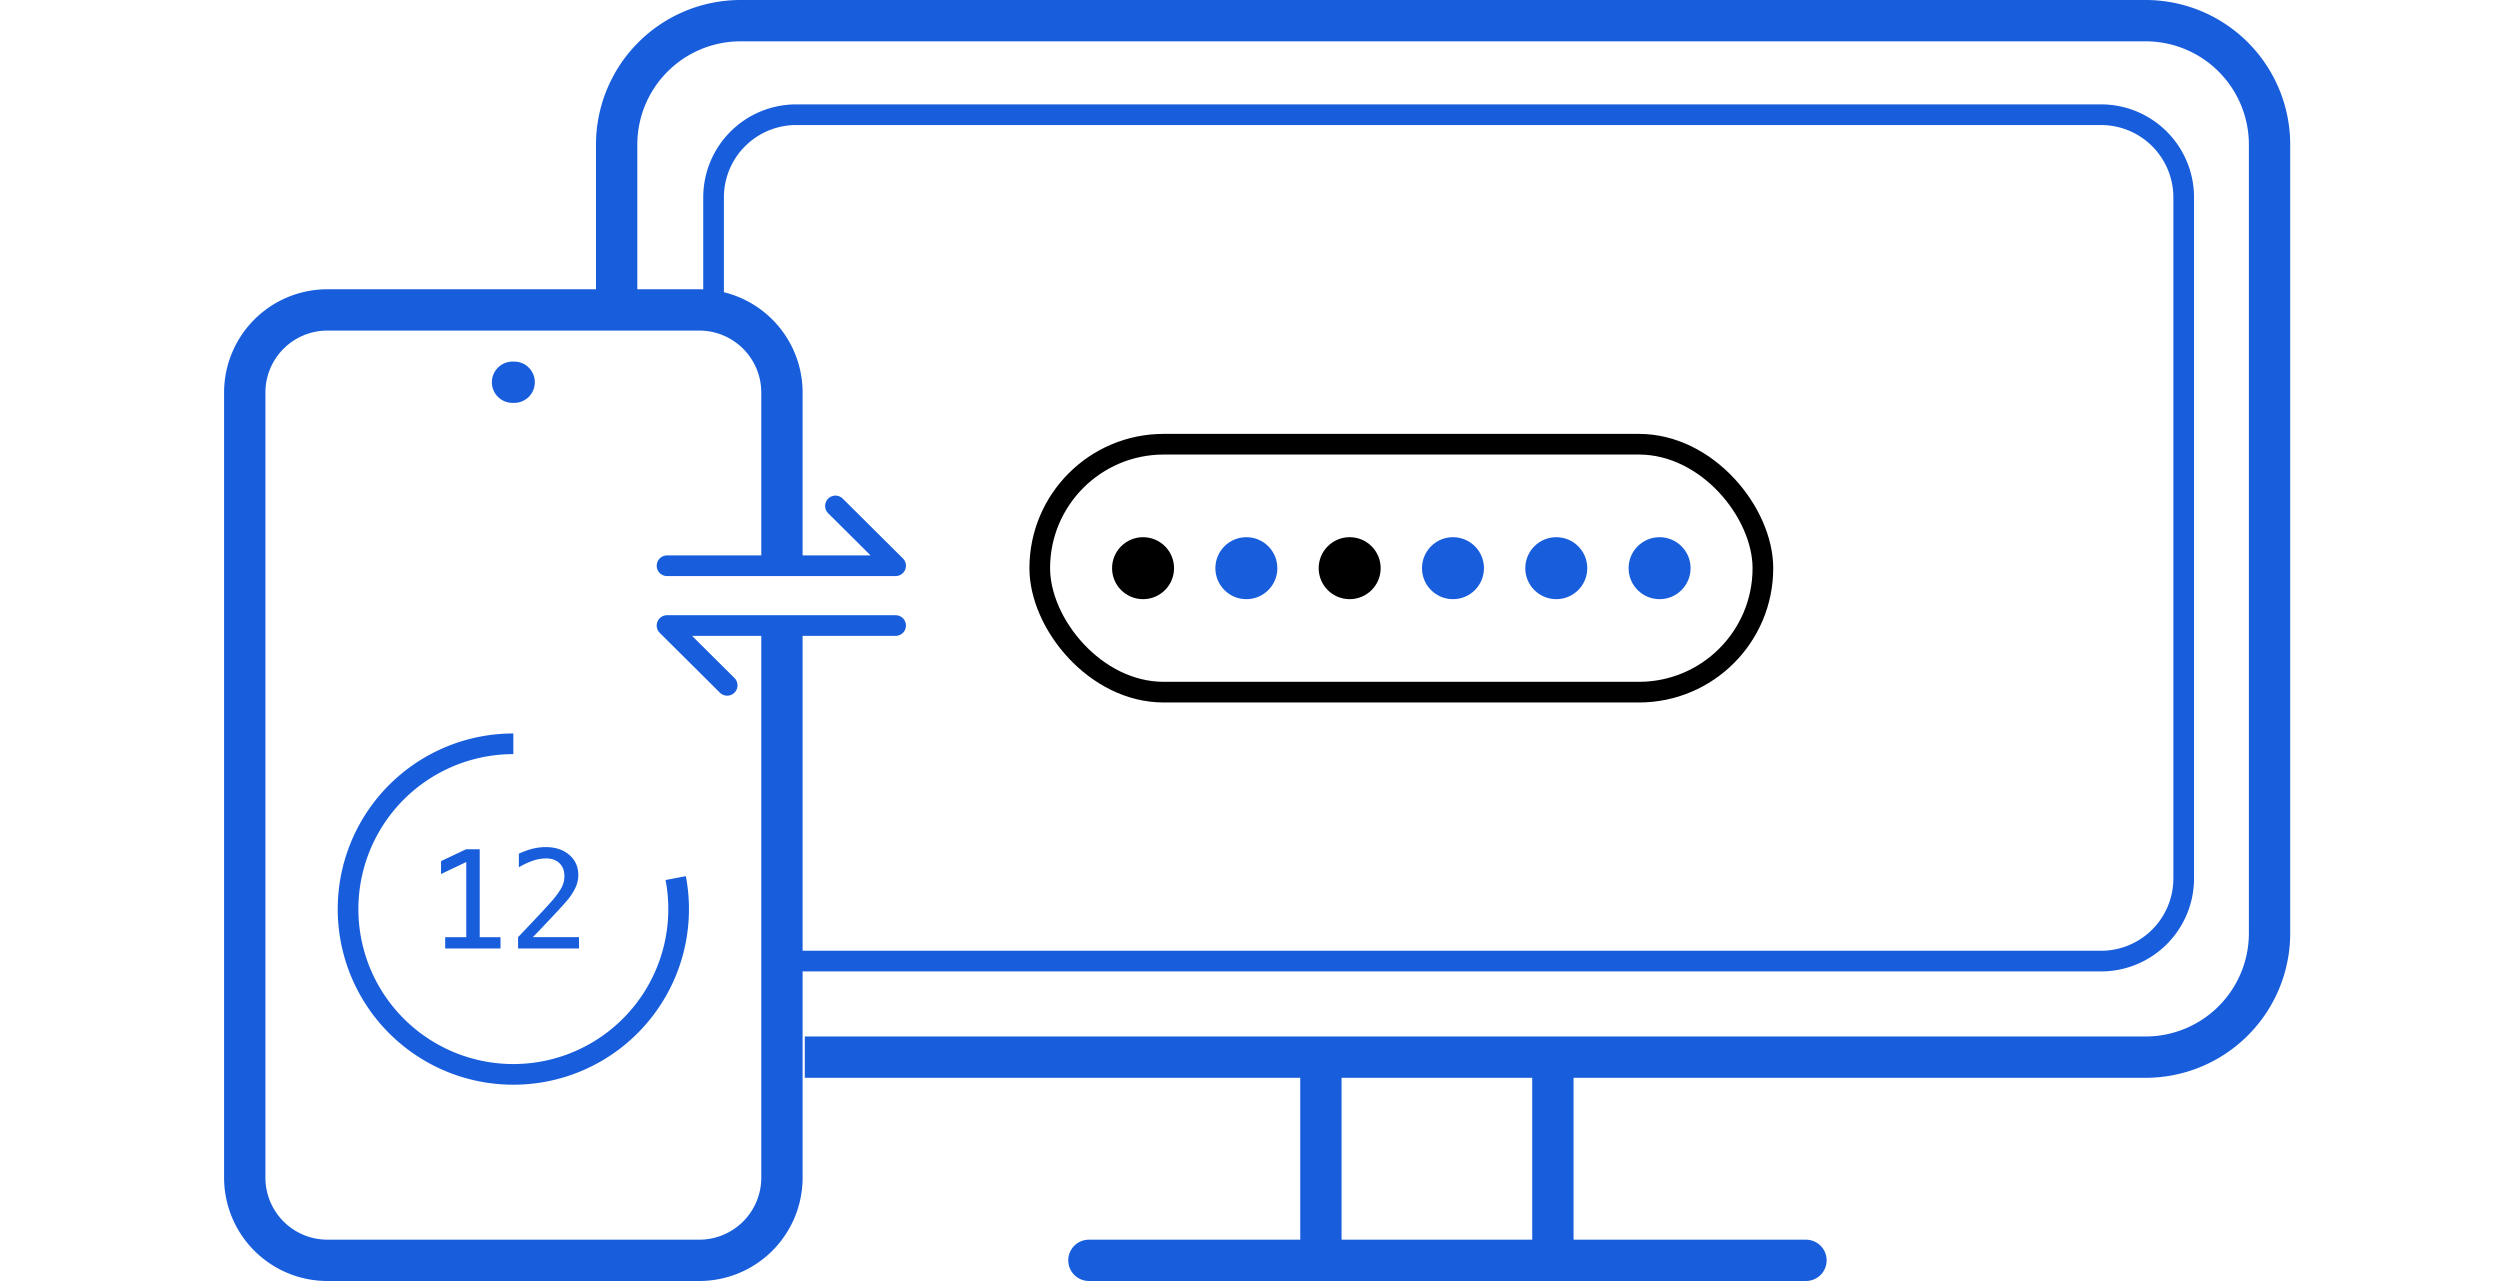 <svg xmlns="http://www.w3.org/2000/svg" width="121" height="62" fill="none"><rect width="35" height="12" x="50.324" y="21.5" stroke="currentColor" rx="6"/><circle cx="55.324" cy="27.5" r="1.5" fill="currentColor"/><circle cx="65.324" cy="27.5" r="1.5" fill="currentColor"/><circle cx="75.324" cy="27.5" r="1.5" fill="#175DDC"/><circle cx="60.324" cy="27.5" r="1.5" fill="#175DDC"/><circle cx="70.324" cy="27.5" r="1.5" fill="#175DDC"/><circle cx="80.324" cy="27.5" r="1.5" fill="#175DDC"/><path stroke="#175DDC" stroke-linecap="round" stroke-linejoin="round" stroke-width="2" d="M52.703 61h34.706"/><path stroke="#175DDC" stroke-linejoin="round" stroke-width="2" d="M63.932 51.166V61M75.16 51.166V61"/><path stroke="#175DDC" stroke-width="2" d="M38.952 51.166h64.894a6 6 0 0 0 6-6V7a6 6 0 0 0-6-6h-68a6 6 0 0 0-6 6v7.655"/><path stroke="#175DDC" d="M38.692 46.517h62.999a4 4 0 0 0 4-4V9.552a4 4 0 0 0-4-4H38.537a4 4 0 0 0-4 4v5.103"/><path stroke="#175DDC" stroke-linecap="round" stroke-linejoin="round" d="M32.284 27.382h11.064l-2.912-2.895M43.348 30.276H32.284l2.912 2.895"/><path stroke="#175DDC" stroke-width="2" d="M37.846 27.75V19a4 4 0 0 0-4-4h-18a4 4 0 0 0-4 4v38a4 4 0 0 0 4 4h18a4 4 0 0 0 4-4V30.5"/><path stroke="#175DDC" stroke-linecap="round" stroke-width="2" d="M24.806 18.5h.08"/><path stroke="#175DDC" d="M24.846 36a8 8 0 1 0 7.858 6.5"/><path fill="#175DDC" d="M21.547 45.36h1.02v-3.64l-1.221.584v-.626l1.215-.575h.657v4.258h1.007v.545h-2.678v-.545ZM25.793 45.358h2.23v.548h-2.948v-.548c.405-.424.76-.799 1.063-1.124a27 27 0 0 0 .627-.687c.216-.263.363-.475.438-.636.076-.164.114-.33.114-.5 0-.27-.08-.48-.24-.633-.158-.153-.376-.23-.653-.23a1.99 1.99 0 0 0-.621.107 3.493 3.493 0 0 0-.69.323v-.658c.224-.106.443-.185.657-.24.217-.053.43-.08.64-.08.475 0 .856.126 1.145.378.29.25.435.578.435.984 0 .207-.049.413-.146.62a3.005 3.005 0 0 1-.468.684c-.122.14-.298.334-.53.581-.23.248-.58.618-1.053 1.11Z"/></svg>
